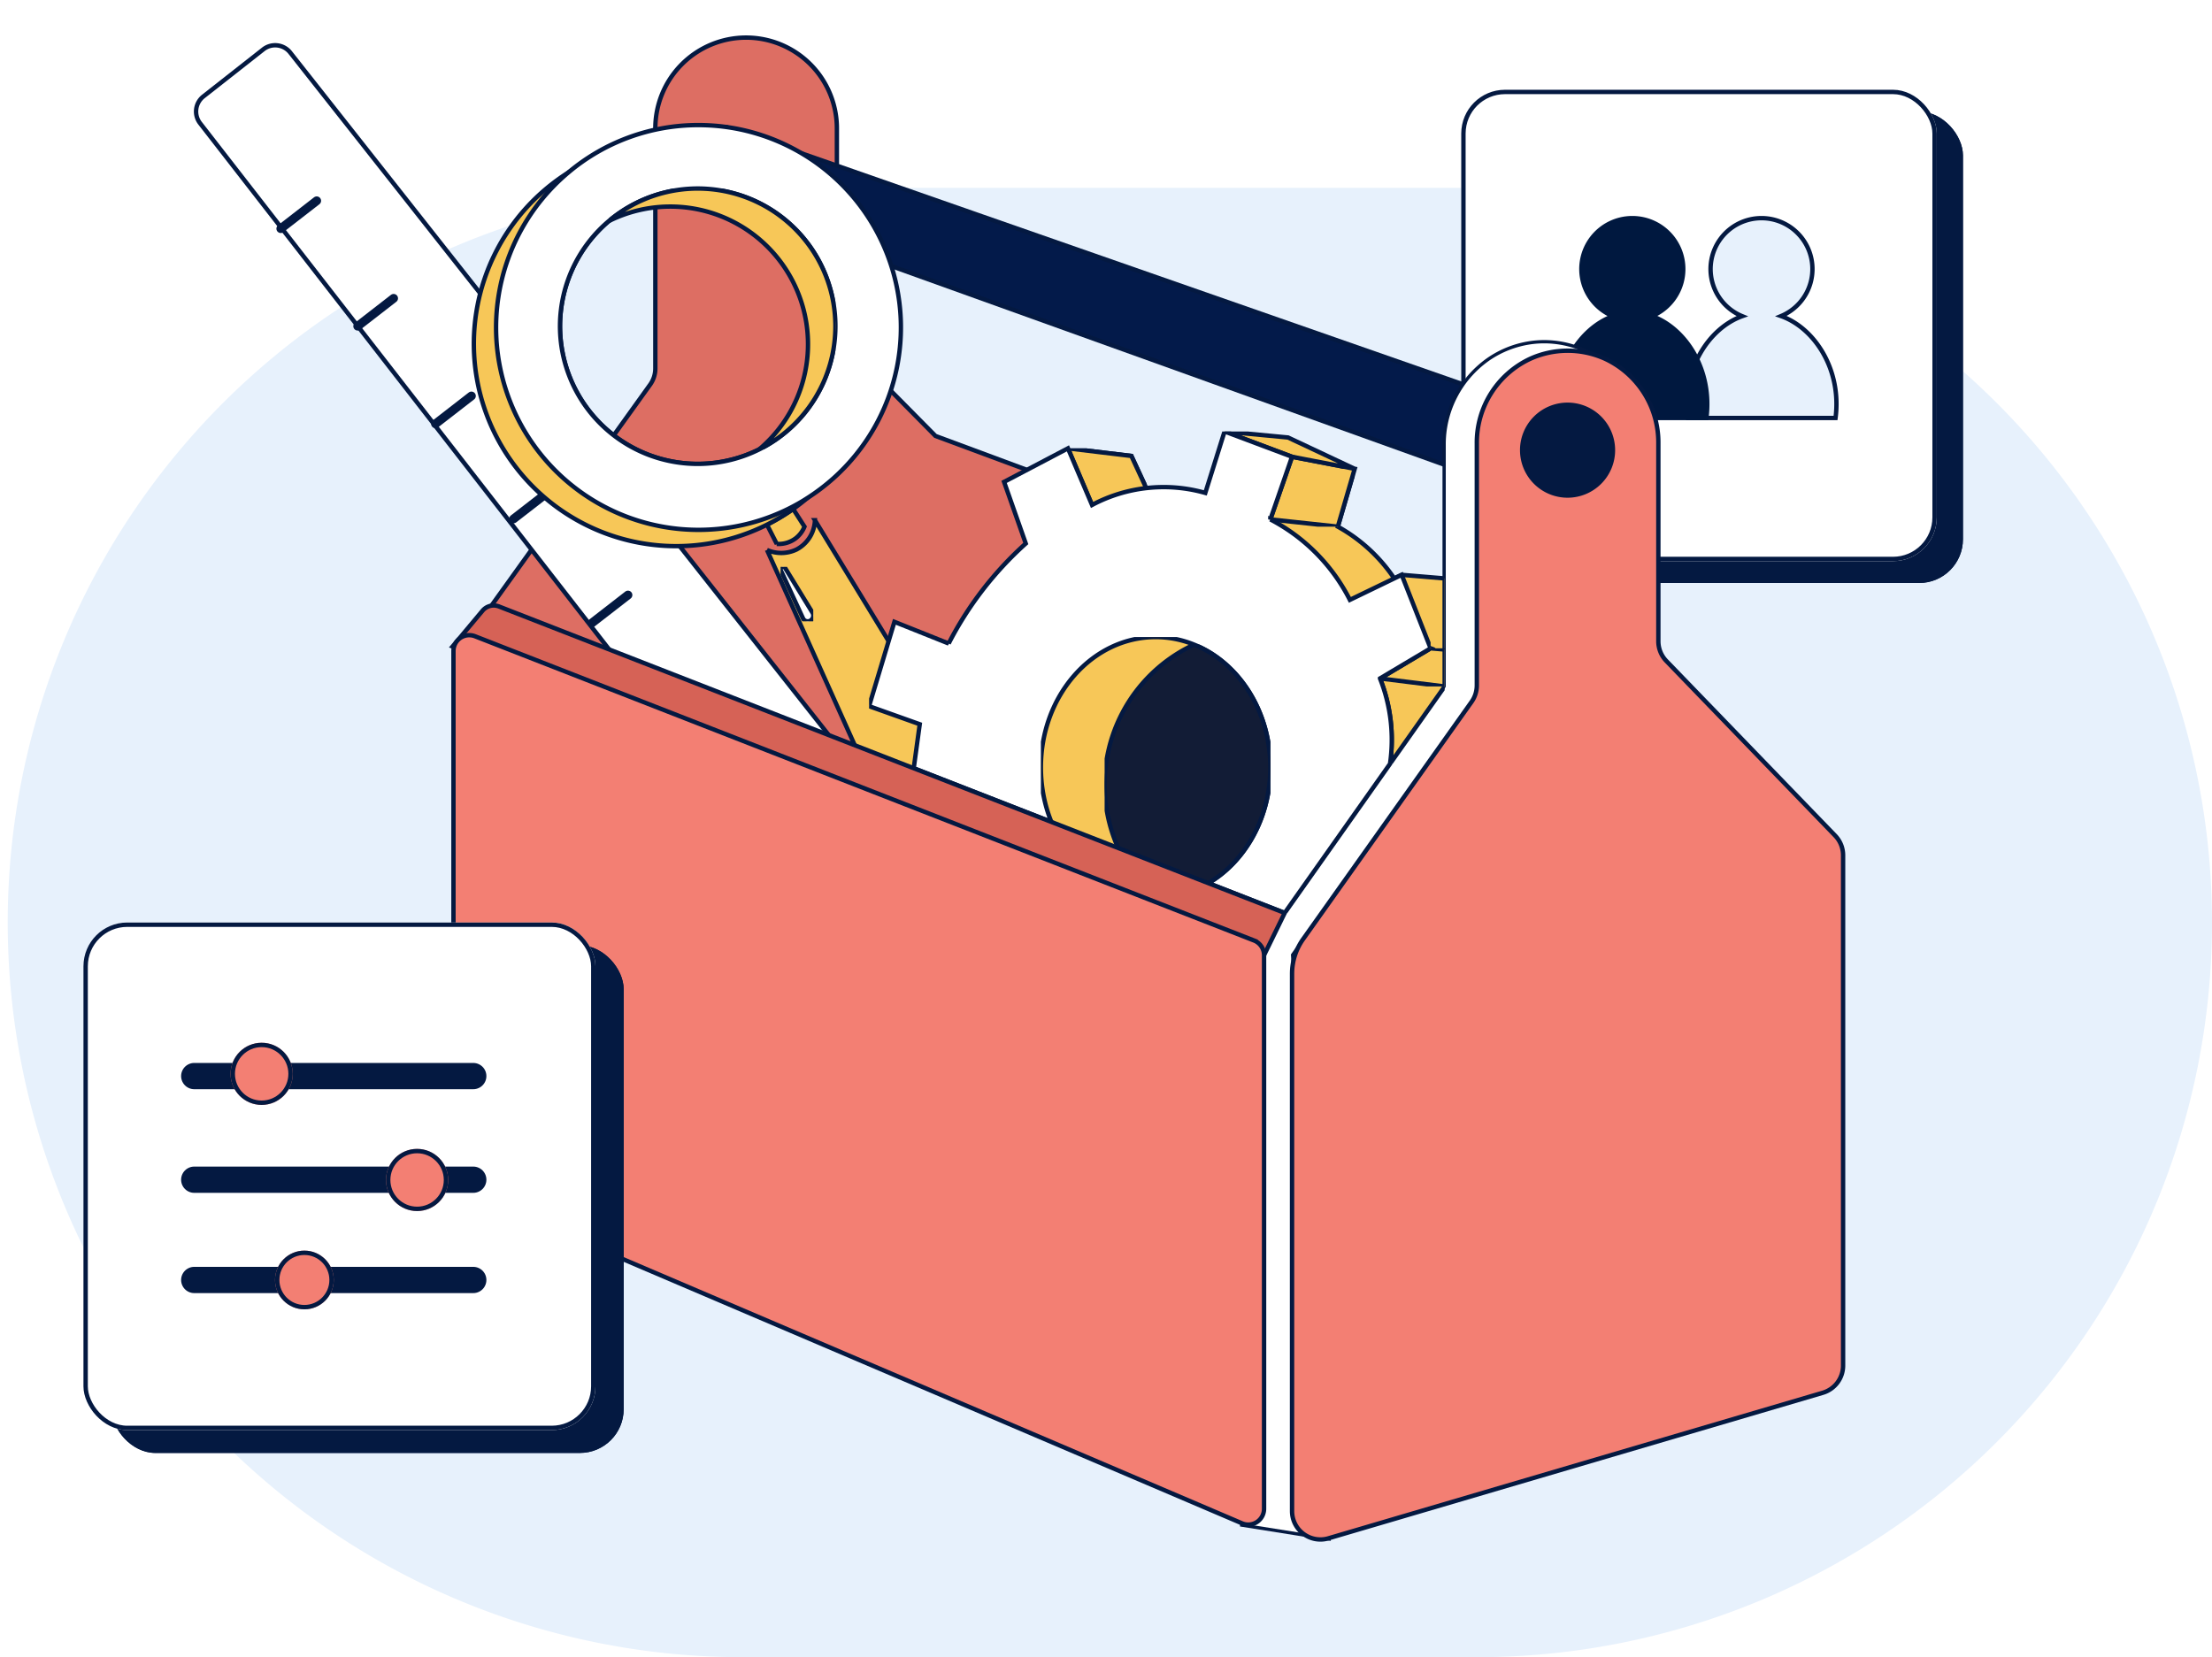 <svg xmlns="http://www.w3.org/2000/svg" xmlns:xlink="http://www.w3.org/1999/xlink" width="505.292" height="378.605" viewBox="0 0 505.292 378.605"><defs><filter id="a" x="314.273" y="0" width="159.625" height="158.696" filterUnits="userSpaceOnUse"><feOffset dy="2" input="SourceAlpha"/><feGaussianBlur stdDeviation="8.5" result="b"/><feFlood flood-opacity="0.098"/><feComposite operator="in" in2="b"/><feComposite in="SourceGraphic"/></filter><clipPath id="c"><rect width="377.982" height="345.32" fill="none" stroke="#041941" stroke-width="1"/></clipPath><clipPath id="d"><rect width="377.982" height="345.32" fill="#f7c758" stroke="#041941" stroke-width="1"/></clipPath><clipPath id="e"><rect width="86.055" height="72.086" fill="#f7c758" stroke="#041941" stroke-width="1"/></clipPath><clipPath id="f"><rect width="19.266" height="15.964" fill="#f7c758" stroke="#041941" stroke-width="1"/></clipPath><clipPath id="g"><rect width="14.77" height="8.716" fill="#f7c758" stroke="#041941" stroke-width="1"/></clipPath><clipPath id="h"><rect width="17.891" height="12.935" fill="#f7c758" stroke="#041941" stroke-width="1"/></clipPath><clipPath id="i"><rect width="29.725" height="8.532" fill="#f7c758" stroke="#041941" stroke-width="1"/></clipPath><clipPath id="j"><rect width="128.271" height="110" fill="none" stroke="#041941" stroke-width="1"/></clipPath><clipPath id="k"><rect width="52.419" height="59.555" fill="#f7c758" stroke="#041941" stroke-width="1"/></clipPath><clipPath id="l"><rect width="37.861" height="57.83" fill="none" stroke="#041941" stroke-width="1"/></clipPath><clipPath id="m"><rect width="416.982" height="345.32" fill="none" stroke="#041941" stroke-width="1"/></clipPath><clipPath id="n"><rect width="51.74" height="59.607" fill="#f7c758" stroke="#041941" stroke-width="1"/></clipPath><clipPath id="o"><rect width="7.464" height="12.451" fill="none" stroke="#041941" stroke-width="1"/></clipPath><filter id="p" x="0" y="190.484" width="167.963" height="166.963" filterUnits="userSpaceOnUse"><feOffset dy="2" input="SourceAlpha"/><feGaussianBlur stdDeviation="8.5" result="q"/><feFlood flood-opacity="0.098"/><feComposite operator="in" in2="q"/><feComposite in="SourceGraphic"/></filter></defs><g transform="translate(-358.237 -2477.423)"><path d="M167.843,0H335.686a167.843,167.843,0,1,1,0,335.686H167.843A167.843,167.843,0,0,1,167.843,0Z" transform="translate(360 2520.341)" fill="#e7f1fc"/><g transform="translate(692.032 2497.93)"><g transform="matrix(1, 0, 0, 1, -333.79, -20.51)" filter="url(#a)"><g transform="translate(339.77 23.5)" fill="#041941" stroke="#041941" stroke-width="1"><rect width="108.625" height="107.696" rx="10" stroke="none"/><rect x="0.5" y="0.5" width="107.625" height="106.696" rx="9.5" fill="none"/></g></g><g transform="translate(0)"><g transform="translate(0 0)" fill="#fff" stroke="#041941" stroke-width="1"><rect width="108.625" height="107.696" rx="10" stroke="none"/><rect x="0.5" y="0.5" width="107.625" height="106.696" rx="9.5" fill="none"/></g></g></g><g transform="translate(714.104 2527.261)"><path d="M1073.48,716.875a11.634,11.634,0,1,0-8.887.022c-7.635,2.751-13.818,12.239-12.385,23.255h33.714C1087.359,729.107,1081.141,719.6,1073.48,716.875Z" transform="translate(-1022.492 -694.5)" fill="#e7f1fc" stroke="#041941" stroke-miterlimit="10" stroke-width="1"/><path d="M1073.479,716.875a11.634,11.634,0,1,0-8.887.021c-7.635,2.752-13.818,12.239-12.385,23.255h33.714C1087.358,729.107,1081.141,719.6,1073.479,716.875Z" transform="translate(-1052 -694.5)" fill="#00183f" stroke="#00183f" stroke-miterlimit="10" stroke-width="1"/></g><g transform="translate(-35.426 16.245)"><path d="M249.764,332.994V211.617a13.392,13.392,0,0,1,2.518-7.811L290.769,150.2a6.358,6.358,0,0,0,1.2-3.708V91.862a20.736,20.736,0,1,1,41.47-.054v44.707a6.37,6.37,0,0,0,1.821,4.453l20.7,20.937,30.578,11.35c1.168,1.2,0,15.024,0,16.686l-10.9,110.181a6.416,6.416,0,0,1-4.65,6.147L258.075,339.14a6.467,6.467,0,0,1-8.311-6.147" transform="translate(251.393 2398.871)" fill="#dd6e63" stroke="#041941" stroke-width="1"/><g transform="translate(436.7 2469.755)"><path d="M121.639,20.231l3.825,19.58L285.829,97.425l4.222-18.377v0L121.644,20.231Z" transform="translate(1.142 0.19)" fill="#031a4a" stroke="#041941" stroke-width="1"/><g clip-path="url(#c)"><path d="M258.181,342.225l-19.693-3.13,3.647-130.862,42.6-60.624V92.5a23.607,23.607,0,0,1,9.931-19.474,22.58,22.58,0,0,1,10.619-3.949c11.352-1.13,22.434,6.753,25.321,18.716H303.652a11.581,11.581,0,0,0-11.584,11.582v50.068l-42.2,59.453Z" transform="translate(2.239 0.648)" fill="#121c36" stroke="#041941" stroke-width="1"/><path d="M258.181,342.225l-19.693-3.13,3.647-130.862,42.6-60.624V92.5a23.607,23.607,0,0,1,9.931-19.474,22.58,22.58,0,0,1,10.619-3.949c11.352-1.13,22.434,6.753,25.321,18.716H303.652a11.581,11.581,0,0,0-11.584,11.582v50.068l-42.2,59.453Z" transform="translate(2.239 0.648)" fill="#fff" stroke="#041941" stroke-width="0.5"/></g><g clip-path="url(#d)"><path d="M3.411,13.438,17.095,2.684a4.383,4.383,0,0,1,6.149.732l128.83,163.3L99.235,143a4.39,4.39,0,0,1-1.665-1.308L2.659,19.573a4.382,4.382,0,0,1,.752-6.135" transform="translate(0.016 0.016)" fill="#fff" stroke="#041941" stroke-width="1"/><line y1="6.367" x2="8.209" transform="translate(21.102 37.294)" fill="none" stroke="#041941" stroke-linecap="round" stroke-miterlimit="10" stroke-width="2"/><line y1="6.367" x2="8.209" transform="translate(38.672 59.579)" fill="none" stroke="#041941" stroke-linecap="round" stroke-miterlimit="10" stroke-width="2"/><line y1="6.367" x2="8.209" transform="translate(56.445 81.884)" fill="none" stroke="#041941" stroke-linecap="round" stroke-miterlimit="10" stroke-width="2"/><line y1="6.367" x2="8.209" transform="translate(74.279 103.605)" fill="none" stroke="#041941" stroke-linecap="round" stroke-miterlimit="10" stroke-width="2"/><line y1="6.367" x2="8.209" transform="translate(92.206 127.363)" fill="none" stroke="#041941" stroke-linecap="round" stroke-miterlimit="10" stroke-width="2"/><path d="M130.937,110.291l2.238,4.395a6.474,6.474,0,0,0,4.266-1.24,6.35,6.35,0,0,0,2.064-2.706l-2.589-4.038c-1.009.717-2.133,1.449-3.363,2.168-.9.526-1.774,1-2.615,1.418" transform="translate(1.229 1.002)" fill="#f7c758" stroke="#041941" stroke-width="1"/><path d="M130.937,116.038,152.9,164.913l14.22,5.162,3.67-17.247-12.018-15.872-16.883-27.707a7.847,7.847,0,0,1-4.221,6.7,8.076,8.076,0,0,1-6.733.092" transform="translate(1.229 1.026)" fill="#f7c758" stroke="#041941" stroke-width="1"/></g><g transform="translate(200.916 93.853)"><g clip-path="url(#e)"><path d="M199.047,92.98l14.5,1.743,3.395,7.339,28.349,7.156,4.954-14.311,14.311,2.753L260.7,110.87A37.417,37.417,0,0,1,273.584,122.7l1.7-.822,9.816.822v24.683l-12.488,17.678a37.931,37.931,0,0,0-2.282-19.518l11.56-6.88L201.8,108.114Z" transform="translate(-199.047 -92.98)" fill="#f7c758" stroke="#041941" stroke-width="1"/></g></g><g transform="translate(247.154 95.78)"><g clip-path="url(#f)"><path d="M244.855,109.2l15.412,1.651,3.853-13.212-14.31-2.752Z" transform="translate(-244.855 -94.889)" fill="#f7c758" stroke="#041941" stroke-width="1"/></g></g><g transform="translate(272.2 139.541)"><g clip-path="url(#g)"><path d="M281.228,138.244l3.211.275v8.441l-14.77-1.835Z" transform="translate(-269.668 -138.243)" fill="#f7c758" stroke="#041941" stroke-width="1"/></g></g><g transform="translate(200.916 93.853)"><g clip-path="url(#h)"><path d="M199.047,92.98l5.5,12.935,12.386-3.853-3.395-7.339Z" transform="translate(-199.047 -92.98)" fill="#f7c758" stroke="#041941" stroke-width="1"/></g></g><g transform="translate(236.696 90)"><g clip-path="url(#i)"><path d="M234.494,89.163l14.495,1.376,15.23,7.157-14.312-2.753Z" transform="translate(-234.494 -89.163)" fill="#f7c758" stroke="#041941" stroke-width="1"/></g></g><g transform="translate(155.488 90)"><g clip-path="url(#j)"><path d="M164.241,166.106l.88-6.438.495-3.624-11.574-4.128,5.788-19.266,12.392,4.954a79.431,79.431,0,0,1,17.615-22.845l-4.954-14.082,14.587-7.661,5.505,12.935a34.813,34.813,0,0,1,25.872-2.752l4.4-14.037,15.412,5.779-4.954,14.314a42.287,42.287,0,0,1,18.169,18.379l11.835-5.719,6.605,16.789-11.56,6.881A37.887,37.887,0,0,1,273.04,165.1l-24.056,34.061Z" transform="translate(-154.042 -89.163)" fill="#fff" stroke="#041941" stroke-width="1"/></g></g><g transform="translate(194.736 136.959)"><g clip-path="url(#k)"><path d="M245.343,165.467c0,16.447-11.739,29.777-26.21,29.777-.146,0-.294,0-.442-.009-14.28-.26-25.768-13.481-25.768-29.764,0-16.447,11.73-29.777,26.209-29.777a23.209,23.209,0,0,1,8.782,1.725c10.152,4.092,17.427,15.113,17.427,28.061" transform="translate(-192.924 -135.685)" fill="#f7c758" stroke="#041941" stroke-width="1"/></g></g><g transform="translate(209.293 138.684)"><g clip-path="url(#l)"><path d="M245.207,165.451c0,16.447-11.739,29.777-26.21,29.777-.146,0-.294,0-.442-.009A35.3,35.3,0,0,1,227.78,137.4c10.152,4.092,17.426,15.113,17.426,28.061" transform="translate(-207.346 -137.394)" fill="#121c36" stroke="#041941" stroke-width="1"/></g></g><g clip-path="url(#m)"><path d="M59.789,137.914l6.838-8.171a3.33,3.33,0,0,1,3.765-.966l179.478,70.017-4.718,9.651Z" transform="translate(0.561 1.207)" fill="#d66256" stroke="#041941" stroke-width="1"/><path d="M59.987,253.292V138.881a3.611,3.611,0,0,1,4.925-3.363l177.94,69.5a3.61,3.61,0,0,1,2.3,3.363V334.858a3.612,3.612,0,0,1-5.029,3.322L67.35,264.442a12.124,12.124,0,0,1-7.363-11.15" transform="translate(0.563 1.27)" fill="#f37f73" stroke="#041941" stroke-width="1"/><path d="M59.987,253.292V138.881a3.611,3.611,0,0,1,4.925-3.363l177.94,69.5a3.61,3.61,0,0,1,2.3,3.363V334.858a3.612,3.612,0,0,1-5.029,3.322L67.35,264.442A12.124,12.124,0,0,1,59.987,253.292Z" transform="translate(0.563 1.27)" fill="none" stroke="#041941" stroke-width="0.5"/><path d="M110.849,23.5a45.927,45.927,0,0,0-24.708,7.15,46.237,46.237,0,1,0,54.517,74.424.045.045,0,0,0,.033-.025A46.241,46.241,0,0,0,110.85,23.5m18.917,70.383a31.456,31.456,0,1,1,9.7-48.808A30.842,30.842,0,0,1,143.89,51.7a31.455,31.455,0,0,1-14.122,42.183" transform="translate(0.607 0.221)" fill="#f7c758" stroke="#041941" stroke-width="1"/><path d="M249.764,335.99V213.226a13.651,13.651,0,0,1,2.518-7.9l38.487-54.219a6.48,6.48,0,0,0,1.2-3.751V92.1a21.142,21.142,0,0,1,12.152-19.352,20.763,20.763,0,0,1,17.059-.065,21.1,21.1,0,0,1,12.259,19.362v45.218a6.481,6.481,0,0,0,1.821,4.5l38.56,39.9a6.483,6.483,0,0,1,1.821,4.5V302.742a6.479,6.479,0,0,1-4.65,6.217L258.075,342.207a6.481,6.481,0,0,1-8.311-6.217" transform="translate(2.345 0.666)" fill="#f37f73" stroke="#041941" stroke-width="1"/><path d="M322.578,93.486A10.367,10.367,0,1,1,312.209,83.12h0a10.366,10.366,0,0,1,10.366,10.366" transform="translate(2.834 0.78)" fill="#041941" stroke="#041941" stroke-width="1"/><path d="M115.869,19.815A45.989,45.989,0,0,0,86.092,30.682c-.017.017-.041.033-.059.05a46.236,46.236,0,0,0,50.45,76.709,44.336,44.336,0,0,0,4.125-2.334.043.043,0,0,0,.033-.025,46.23,46.23,0,0,0-24.774-85.266m13.85,74.1a31.455,31.455,0,1,1,17.425-28.15,31.455,31.455,0,0,1-17.425,28.15" transform="translate(0.654 0.186)" fill="#fff" stroke="#041941" stroke-width="1"/></g><g transform="translate(96.056 34.494)"><g clip-path="url(#n)"><path d="M146.9,65.631a31.433,31.433,0,0,1-17.425,28.15A31.45,31.45,0,0,0,95.159,41.6,31.448,31.448,0,0,1,146.9,65.629" transform="translate(-95.162 -34.173)" fill="#f7c758" stroke="#041941" stroke-width="1"/></g></g><g transform="translate(135.274 120.93)"><g clip-path="url(#o)"><path d="M134.389,119.838h0a.561.561,0,0,1,.67.235l6.229,10.174a1.328,1.328,0,0,1-.439,1.825,1.429,1.429,0,0,1-.129.07,1.191,1.191,0,0,1-1.586-.571l0-.008L134.07,120.6a.563.563,0,0,1,.277-.747l.042-.017" transform="translate(-134.016 -119.805)" fill="#fff" stroke="#041941" stroke-width="1"/></g></g></g></g><g transform="translate(32.3 -39.113)"><g transform="translate(-15 7)"><g transform="translate(360 2720.297)"><g transform="matrix(1, 0, 0, 1, -19.06, -210.76)" filter="url(#p)"><g transform="translate(25.5 213.98)" fill="#041941" stroke="#041941" stroke-width="1"><rect width="116.963" height="115.963" rx="10" stroke="none"/><rect x="0.5" y="0.5" width="115.963" height="114.963" rx="9.5" fill="none"/></g></g><g transform="translate(0 0)"><g transform="translate(0 0)" fill="#fff" stroke="#041941" stroke-width="1"><rect width="116.963" height="115.963" rx="10" stroke="none"/><rect x="0.5" y="0.5" width="115.963" height="114.963" rx="9.5" fill="none"/></g></g></g><line y1="63.735" transform="translate(449.044 2755.38) rotate(90)" fill="none" stroke="#041941" stroke-linecap="round" stroke-width="6"/><line y1="63.735" transform="translate(449.044 2779.057) rotate(90)" fill="none" stroke="#041941" stroke-linecap="round" stroke-width="6"/><line y1="63.735" transform="translate(449.044 2801.963) rotate(90)" fill="none" stroke="#041941" stroke-linecap="round" stroke-width="6"/><g transform="translate(407.81 2747.767) rotate(90)" fill="#f37f73" stroke="#041941" stroke-width="1"><circle cx="7.101" cy="7.101" r="7.101" stroke="none"/><circle cx="7.101" cy="7.101" r="6.601" fill="none"/></g><g transform="translate(443.315 2772.015) rotate(90)" fill="#f37f73" stroke="#041941" stroke-width="1"><circle cx="7.101" cy="7.101" r="7.101" stroke="none"/><circle cx="7.101" cy="7.101" r="6.601" fill="none"/></g><g transform="translate(417.177 2795.256) rotate(90)" fill="#f37f73" stroke="#041941" stroke-width="1"><circle cx="6.707" cy="6.707" r="6.707" stroke="none"/><circle cx="6.707" cy="6.707" r="6.207" fill="none"/></g></g></g></g></svg>